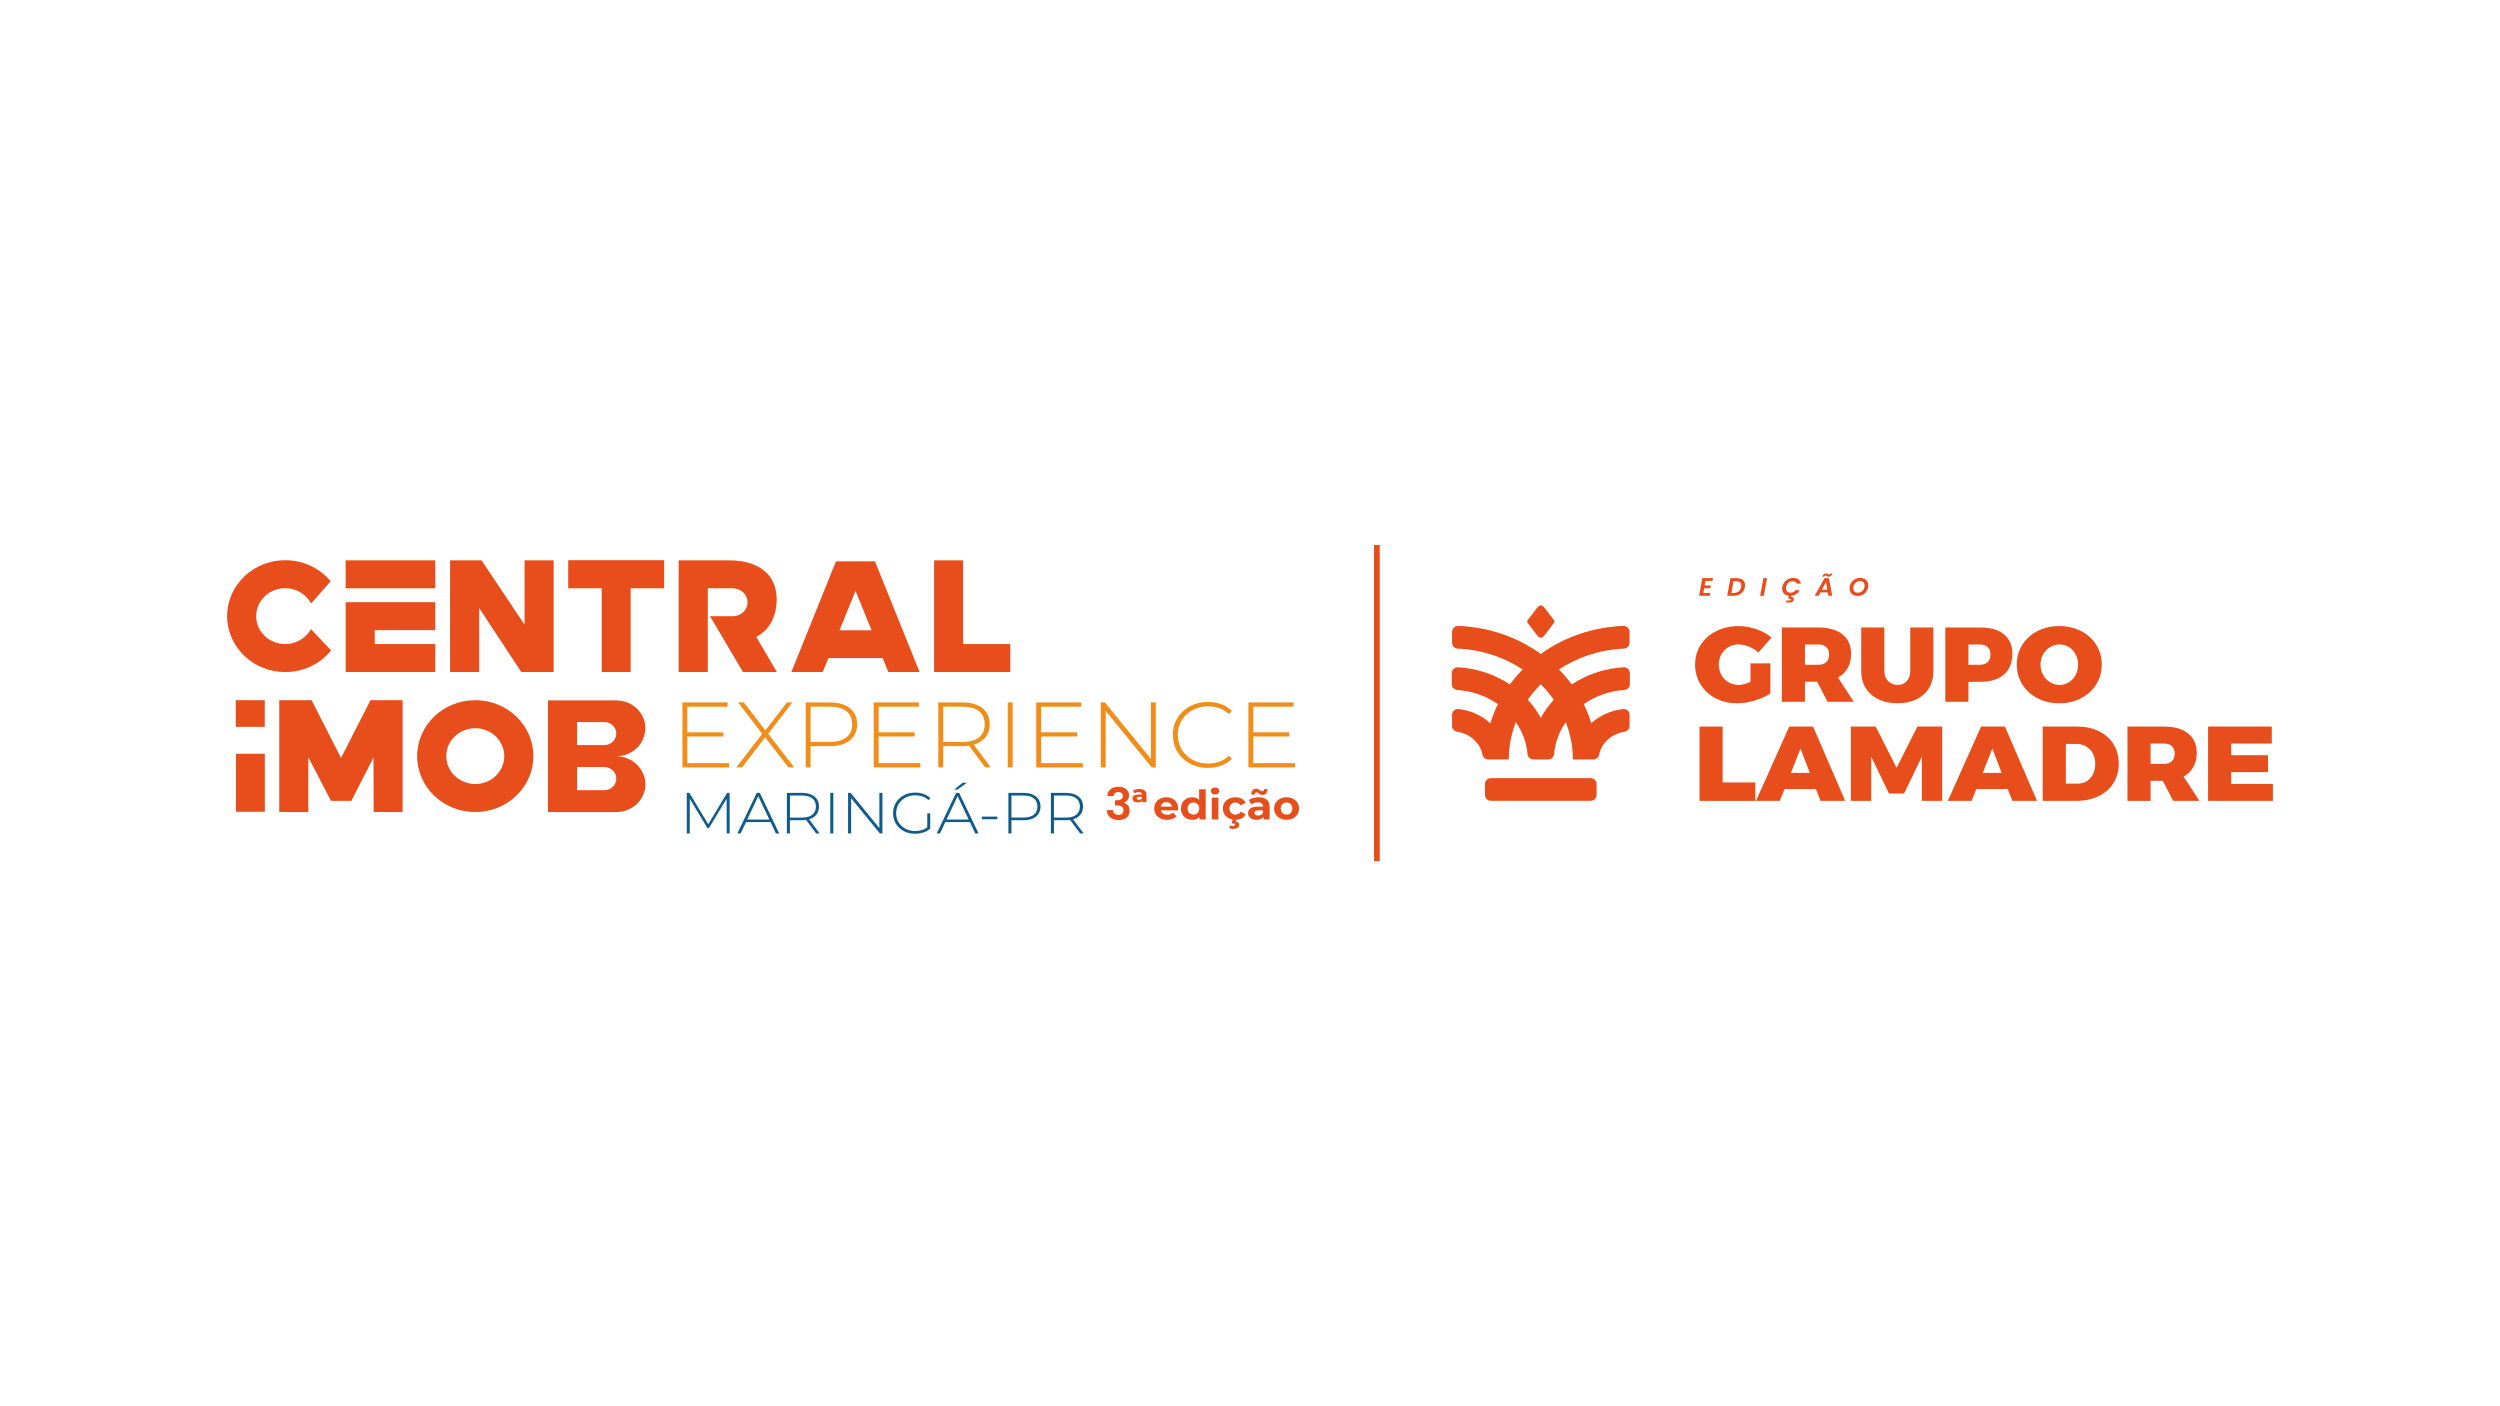 <?xml version="1.0" encoding="UTF-8"?>
<svg id="Camada_1" data-name="Camada 1" xmlns="http://www.w3.org/2000/svg" viewBox="0 0 1920 1080">
  <defs>
    <style>
      .cls-1 {
        fill: #f18e1a;
      }

      .cls-2 {
        fill: #0f5c8c;
      }

      .cls-3 {
        fill: #e84e1b;
      }
    </style>
  </defs>
  <g>
    <g>
      <path class="cls-3" d="M873.86,616.24c-1.39,0-2.43-.3-3.12-.89-.69-.59-1.04-1.31-1.04-2.14,0-.92.38-1.65,1.14-2.19.76-.54,1.97-.81,3.64-.81h2.92v1.75h-2.4c-.71,0-1.22.1-1.53.3-.3.2-.45.46-.45.8,0,.38.16.66.47.86.31.2.74.3,1.28.3s.97-.1,1.36-.31c.39-.21.68-.51.88-.91l.45,1.47c-.19.54-.6.97-1.22,1.3-.62.32-1.41.48-2.39.48ZM877.27,616.11v-1.94l-.26-.41v-3.47c0-.65-.21-1.13-.62-1.45-.41-.32-1.04-.48-1.88-.48-.56,0-1.14.09-1.72.27-.58.18-1.08.41-1.49.7l-1.17-2.12c.61-.42,1.35-.73,2.24-.94.89-.21,1.76-.31,2.63-.31,1.75,0,3.11.36,4.06,1.09.95.73,1.43,1.85,1.43,3.37v5.69h-3.21Z"/>
      <path class="cls-3" d="M896.36,629.61c-1.99,0-3.73-.38-5.23-1.12-1.49-.75-2.65-1.77-3.47-3.08-.82-1.3-1.23-2.79-1.23-4.45s.39-3.16,1.18-4.47c.79-1.31,1.89-2.34,3.31-3.08,1.42-.74,3.01-1.11,4.79-1.11s3.25.35,4.63,1.06c1.37.71,2.46,1.71,3.26,3,.8,1.29,1.2,2.84,1.2,4.66,0,.19-.01.4-.03.64-.02.24-.04.46-.07.67h-14.19v-2.84h11.53l-1.98.84c.02-.87-.15-1.64-.52-2.28-.37-.65-.88-1.15-1.53-1.51-.65-.36-1.41-.55-2.27-.55s-1.63.18-2.29.55c-.66.36-1.17.87-1.54,1.53s-.55,1.43-.55,2.33v.75c0,.94.22,1.75.65,2.44.43.69,1.03,1.21,1.79,1.58.76.36,1.67.55,2.73.55.91,0,1.72-.14,2.42-.41.7-.27,1.35-.68,1.93-1.22l2.69,2.81c-.8.87-1.81,1.55-3.02,2.01-1.21.47-2.61.7-4.19.7Z"/>
      <path class="cls-3" d="M915.68,629.61c-1.65,0-3.13-.36-4.45-1.08s-2.36-1.72-3.12-3.01c-.76-1.29-1.14-2.81-1.14-4.56s.38-3.27,1.14-4.56c.76-1.29,1.8-2.3,3.12-3.01,1.32-.72,2.8-1.08,4.45-1.08,1.47,0,2.76.31,3.86.94s1.96,1.57,2.57,2.84.91,2.89.91,4.87-.29,3.58-.88,4.87c-.58,1.29-1.42,2.24-2.52,2.86-1.09.61-2.41.92-3.95.92ZM916.53,625.61c.84,0,1.6-.18,2.27-.55.67-.36,1.21-.9,1.61-1.61.4-.71.6-1.54.6-2.5s-.2-1.81-.6-2.5-.94-1.21-1.61-1.58c-.67-.36-1.43-.55-2.27-.55s-1.57.18-2.24.55-1.21.89-1.61,1.58c-.4.69-.6,1.52-.6,2.5s.2,1.79.6,2.5c.4.71.94,1.24,1.61,1.61.67.36,1.42.55,2.24.55ZM921.14,629.36v-3.44l.1-5-.32-4.97v-9.78h5.07v23.18h-4.84Z"/>
      <path class="cls-3" d="M933.18,610.21c-.95,0-1.72-.26-2.31-.78-.58-.52-.88-1.17-.88-1.94s.29-1.42.88-1.94c.58-.52,1.35-.78,2.31-.78s1.69.24,2.29.73.89,1.12.89,1.89c0,.81-.29,1.48-.88,2.01-.58.53-1.35.8-2.31.8ZM930.65,629.36v-16.81h5.07v16.81h-5.07Z"/>
      <path class="cls-3" d="M948.87,629.61c-1.88,0-3.55-.37-5.02-1.11-1.46-.74-2.61-1.77-3.44-3.08-.83-1.31-1.25-2.8-1.25-4.47s.42-3.18,1.25-4.47c.83-1.29,1.98-2.31,3.44-3.06,1.46-.75,3.13-1.12,5.02-1.12s3.45.37,4.82,1.11c1.37.74,2.36,1.79,2.97,3.14l-3.9,2.06c-.48-.79-1.05-1.37-1.72-1.73-.67-.36-1.41-.55-2.21-.55-.84,0-1.61.18-2.31.55-.69.36-1.24.89-1.66,1.58s-.62,1.52-.62,2.5.21,1.82.62,2.52c.41.7.96,1.23,1.66,1.59.69.36,1.46.55,2.31.55s1.54-.18,2.21-.55c.67-.36,1.24-.95,1.72-1.76l3.9,2.06c-.61,1.33-1.6,2.37-2.97,3.12-1.38.75-2.98,1.12-4.82,1.12ZM947.01,636.61c-.56,0-1.11-.06-1.64-.19-.53-.13-.99-.29-1.38-.5l.78-2.06c.32.15.66.26,1.01.34.35.08.72.12,1.14.12.61,0,1.03-.09,1.28-.28.25-.19.37-.43.37-.72,0-.27-.12-.49-.37-.66-.25-.17-.65-.25-1.22-.25h-1.1l.84-3.31h2.7l-.45,1.81c.97.1,1.68.4,2.13.89.44.49.67,1.05.67,1.67,0,.98-.43,1.74-1.3,2.3s-2.01.83-3.44.83Z"/>
      <path class="cls-3" d="M965,629.61c-1.34,0-2.5-.22-3.47-.67-.97-.45-1.73-1.06-2.26-1.83-.53-.77-.8-1.63-.8-2.59s.25-1.85.76-2.61c.51-.76,1.31-1.35,2.42-1.76s2.55-.62,4.35-.62h4.61v2.81h-4.09c-1.19,0-2.01.19-2.45.56-.44.38-.67.84-.67,1.41,0,.62.25,1.12.76,1.48.51.36,1.2.55,2.06.55s1.64-.19,2.32-.56,1.16-.95,1.45-1.72l.78,2.28c-.37,1.04-1.04,1.85-2.01,2.42-.97.57-2.23.86-3.77.86ZM970.33,629.36v-3.28l-.32-.72v-5.87c0-1.04-.33-1.85-.99-2.44-.66-.58-1.67-.87-3.04-.87-.93,0-1.85.14-2.74.42-.9.28-1.67.66-2.32,1.14l-1.79-3.41c.95-.67,2.1-1.17,3.44-1.52,1.34-.34,2.71-.51,4.09-.51,2.66,0,4.73.6,6.2,1.81,1.47,1.21,2.21,3.09,2.21,5.65v9.59h-4.74ZM969.61,610.52c-.56,0-1.06-.1-1.49-.31-.43-.21-.82-.44-1.17-.7-.35-.26-.67-.49-.97-.69s-.61-.3-.91-.3c-.45,0-.82.15-1.09.45-.27.3-.43.73-.47,1.3h-2.57c.04-1.4.4-2.5,1.07-3.33.67-.82,1.58-1.23,2.73-1.23.56,0,1.07.1,1.51.3.44.2.84.43,1.19.69.35.26.67.5.96.7.29.21.59.31.89.31.45,0,.82-.15,1.1-.45s.43-.71.45-1.23h2.57c-.02,1.33-.37,2.42-1.06,3.25-.68.83-1.6,1.25-2.74,1.25Z"/>
      <path class="cls-3" d="M988.06,629.61c-1.84,0-3.48-.38-4.92-1.12-1.44-.75-2.57-1.77-3.39-3.08-.82-1.3-1.23-2.79-1.23-4.45s.41-3.18,1.23-4.48c.82-1.3,1.95-2.32,3.39-3.06,1.44-.74,3.08-1.11,4.92-1.11s3.52.37,4.97,1.11c1.45.74,2.59,1.76,3.41,3.06.82,1.3,1.23,2.8,1.23,4.48s-.41,3.18-1.23,4.47c-.82,1.29-1.96,2.31-3.41,3.06-1.45.75-3.11,1.12-4.97,1.12ZM988.06,625.61c.87,0,1.63-.18,2.29-.55.66-.36,1.19-.9,1.59-1.61.4-.71.6-1.54.6-2.5s-.2-1.81-.6-2.5c-.4-.69-.93-1.21-1.59-1.58-.66-.36-1.41-.55-2.26-.55s-1.6.18-2.27.55c-.67.36-1.21.89-1.61,1.58-.4.69-.6,1.52-.6,2.5s.2,1.79.6,2.5c.4.71.94,1.24,1.61,1.61.67.36,1.42.55,2.24.55Z"/>
      <path class="cls-3" d="M852.86,606.09c1.54-1.24,3.58-1.85,6.1-1.85,1.72,0,3.19.29,4.42.87,1.23.58,2.15,1.36,2.77,2.35.62.99.94,2.1.94,3.35,0,1.43-.38,2.64-1.15,3.62-.77.99-1.68,1.65-2.74,1.99v.14c1.37.41,2.43,1.13,3.2,2.18.77,1.04,1.15,2.38,1.15,4.01,0,1.36-.32,2.57-.97,3.64-.65,1.07-1.6,1.9-2.86,2.5-1.26.6-2.77.9-4.54.9-2.66,0-4.83-.65-6.5-1.94-1.67-1.29-2.56-3.2-2.65-5.71h4.81c.05,1.11.44,2,1.18,2.67.74.67,1.76,1,3.06,1,1.2,0,2.13-.32,2.77-.97.65-.65.97-1.48.97-2.5,0-1.36-.45-2.33-1.34-2.92-.9-.59-2.29-.88-4.17-.88h-1.02v-3.91h1.02c3.35,0,5.02-1.08,5.02-3.23,0-.97-.3-1.73-.9-2.28s-1.47-.82-2.6-.82-1.96.29-2.56.87c-.6.58-.95,1.31-1.04,2.19h-4.84c.12-2.27.95-4.02,2.49-5.25Z"/>
    </g>
    <g>
      <path class="cls-2" d="M527.44,640.11v-31.18h1.99l15.04,24.99h-1.06l15-24.99h1.94l.05,31.18h-2.31l-.05-27.75h.65l-14.21,23.61h-1.16l-14.26-23.61h.69v27.75h-2.32Z"/>
      <path class="cls-2" d="M566.27,640.11l14.91-31.18h2.36l14.91,31.18h-2.55l-14.07-29.75h1.02l-14.03,29.75h-2.55ZM571.74,631.34l.79-1.92h19.4l.79,1.92h-20.97Z"/>
      <path class="cls-2" d="M604.32,640.11v-31.18h11.62c2.72,0,5.05.42,6.99,1.25,1.94.83,3.44,2.03,4.49,3.59,1.05,1.56,1.57,3.45,1.57,5.68s-.53,4.03-1.57,5.59c-1.05,1.56-2.55,2.76-4.49,3.61-1.94.85-4.27,1.27-6.99,1.27h-10.32l1.06-1.07v11.27h-2.36ZM606.69,628.98l-1.06-1.07h10.32c3.49,0,6.13-.74,7.94-2.23,1.81-1.48,2.71-3.56,2.71-6.24s-.9-4.79-2.71-6.26c-1.81-1.47-4.45-2.21-7.94-2.21h-10.32l1.06-1.11v19.11ZM626.82,640.11l-8.42-11.31h2.68l8.43,11.31h-2.69Z"/>
      <path class="cls-2" d="M637.65,640.11v-31.18h2.36v31.18h-2.36Z"/>
      <path class="cls-2" d="M651.31,640.11v-31.18h1.99l23.1,28.37h-1.06v-28.37h2.36v31.18h-1.94l-23.15-28.37h1.06v28.37h-2.36Z"/>
      <path class="cls-2" d="M702.83,640.34c-2.44,0-4.69-.39-6.76-1.18-2.07-.79-3.87-1.89-5.39-3.32-1.53-1.43-2.71-3.1-3.54-5.01-.83-1.91-1.25-4.02-1.25-6.3s.42-4.39,1.25-6.3c.83-1.92,2.02-3.59,3.56-5.01,1.54-1.43,3.34-2.53,5.39-3.32,2.05-.79,4.31-1.18,6.78-1.18s4.52.36,6.53,1.07c2.01.71,3.72,1.78,5.14,3.21l-1.48,1.51c-1.42-1.34-2.97-2.29-4.65-2.85-1.68-.56-3.51-.85-5.49-.85-2.1,0-4.04.34-5.83,1.02-1.79.68-3.35,1.65-4.68,2.9-1.33,1.25-2.35,2.7-3.08,4.36-.73,1.66-1.09,3.47-1.09,5.43s.36,3.77,1.09,5.43c.72,1.66,1.75,3.12,3.08,4.36,1.33,1.25,2.88,2.21,4.68,2.9,1.79.68,3.73,1.02,5.83,1.02,1.91,0,3.73-.28,5.44-.85,1.71-.56,3.28-1.5,4.7-2.81l1.34,1.74c-1.45,1.34-3.19,2.34-5.21,3.01-2.02.67-4.14,1-6.37,1ZM712.14,636.1v-11.45h2.27v11.67l-2.27-.22Z"/>
      <path class="cls-2" d="M719.36,640.11l14.91-31.18h2.36l14.91,31.18h-2.55l-14.07-29.75h1.02l-14.03,29.75h-2.55ZM724.82,631.34l.79-1.92h19.4l.79,1.92h-20.97ZM732.83,606.4l6.43-5.26h3.33l-7.27,5.26h-2.5Z"/>
      <path class="cls-2" d="M754.03,629.16v-2h11.9v2h-11.9Z"/>
      <path class="cls-2" d="M774.44,640.11v-31.18h11.62c2.72,0,5.05.42,6.99,1.25,1.94.83,3.44,2.03,4.49,3.59,1.05,1.56,1.57,3.45,1.57,5.68s-.53,4.04-1.57,5.61c-1.05,1.57-2.55,2.78-4.49,3.61-1.94.83-4.27,1.25-6.99,1.25h-10.32l1.06-1.07v11.27h-2.36ZM776.8,628.98l-1.06-1.11h10.32c3.49,0,6.13-.73,7.94-2.2,1.81-1.47,2.71-3.54,2.71-6.21s-.9-4.79-2.71-6.26c-1.81-1.47-4.45-2.21-7.94-2.21h-10.32l1.06-1.11v19.11Z"/>
      <path class="cls-2" d="M807.08,640.11v-31.18h11.62c2.72,0,5.05.42,6.99,1.25,1.94.83,3.44,2.03,4.49,3.59,1.05,1.56,1.57,3.45,1.57,5.68s-.53,4.03-1.57,5.59c-1.05,1.56-2.55,2.76-4.49,3.61-1.94.85-4.27,1.27-6.99,1.27h-10.32l1.06-1.07v11.27h-2.36ZM809.44,628.98l-1.06-1.07h10.32c3.49,0,6.13-.74,7.94-2.23s2.71-3.56,2.71-6.24-.9-4.79-2.71-6.26c-1.81-1.47-4.45-2.21-7.94-2.21h-10.32l1.06-1.11v19.11ZM829.57,640.11l-8.42-11.31h2.68l8.43,11.31h-2.69Z"/>
    </g>
    <g>
      <g>
        <polygon class="cls-3" points="265.44 451.81 287.37 451.81 295.1 451.81 334.3 451.81 334.3 430.34 265.44 430.34 265.44 451.81"/>
        <polygon class="cls-3" points="739.68 494.64 739.68 430.34 717.38 430.34 717.38 516.1 775.89 516.1 775.89 494.64 739.68 494.64"/>
        <polygon class="cls-3" points="402.87 479.8 369.84 430.35 345.66 430.35 345.66 516.11 367.99 516.11 367.99 466.96 400.34 516.11 425.23 516.11 425.23 430.35 402.87 430.35 402.87 479.8"/>
        <polygon class="cls-3" points="436.39 451.8 462.13 451.8 462.13 516.1 484.34 516.1 484.34 451.8 510.05 451.8 510.05 430.23 436.39 430.23 436.39 451.8"/>
        <path class="cls-3" d="M642.03,431.09l-34.25,85.01h24.07l4.41-10.72h41.67l4.32,10.72h23.98l-34.26-85.01h-29.94ZM644.74,484.04l12.3-30.25,12.33,30.25h-24.63Z"/>
        <path class="cls-3" d="M238.43,483.77c-3.96,6.71-11.39,10.88-19.38,10.88-12.3,0-22.3-9.63-22.3-21.46s10-21.46,22.3-21.46c8.11,0,15.59,4.25,19.52,11.09l.36.62,14.75-16.71.27-.31-.27-.32c-8.53-10.09-21.15-15.87-34.63-15.87-24.61,0-44.64,19.27-44.64,42.95s20.02,42.95,44.64,42.95c13.68,0,26.43-5.94,34.97-16.31l.27-.33-15.51-16.32-.35.59Z"/>
        <polygon class="cls-3" points="265.44 516.11 334.3 516.11 334.3 494.62 287.78 494.62 287.78 483.95 334.3 483.95 334.3 462.48 265.44 462.48 265.44 516.11"/>
        <path class="cls-3" d="M596.48,460.23c0-19.11-13.93-29.89-36.72-29.89h-38.55v85.76h22.38v-64.29h16.18c.5,0,2.11,0,2.46,0,.26,0,2.09.15,2.49.22,5.31.8,9.39,5.18,9.39,10.51,0,5.9-4.97,10.68-11.1,10.68-.11,0-.62.01-.78.01h-16.94l25.31,42.88h26.04l-15.86-27.03c10.1-5.02,15.71-15.72,15.71-28.83Z"/>
      </g>
      <g>
        <path class="cls-3" d="M365,537.75c-24.65,0-44.64,19.23-44.64,42.95s19.99,42.95,44.64,42.95,44.64-19.23,44.64-42.95-19.99-42.95-44.64-42.95ZM365,602.12c-12.3,0-22.26-9.59-22.26-21.42s9.97-21.42,22.26-21.42,22.26,9.59,22.26,21.42-9.97,21.42-22.26,21.42Z"/>
        <polygon class="cls-3" points="261.91 582.1 239.32 537.75 214.48 537.75 214.48 623.63 236.79 623.63 236.79 581.59 254.19 615.05 269.84 615.05 286.84 581.78 286.96 623.63 309.2 623.63 309.2 537.75 284.53 537.75 261.91 582.1"/>
        <rect class="cls-3" x="181.07" y="537.76" width="22.26" height="20.45"/>
        <rect class="cls-3" x="181.2" y="578.88" width="22.18" height="44.55"/>
        <path class="cls-3" d="M495.48,561.27c.11-.61.18-1.21.19-1.81,0-.03.01-.07.01-.1,0,0,0,0,0-.01,0,0,0,0,0,0,0-.01,0-.02,0-.04-.03-11.37-9.25-20.63-20.89-21.33-.23-.04-.8-.07-.94-.07-3.98-.07-10.16,0-12.78,0h-40.23v85.76h41.71c2.58,0,5.67.03,8.32,0,1.15-.01,2.25.03,3.16-.02.6-.03,1.06-.06,1.47-.09,11.32-1.02,20.18-10.18,20.18-21.34s-9.62-21.04-21.6-21.4c.07-.02.14-.05.2-.07,11.22-.44,20.21-8.83,21.2-19.48ZM464.07,606.87h-20.87v-17.82h17c1.03,0,3.54.03,3.87.03,5.11,0,9.25,3.98,9.25,8.9s-4.14,8.9-9.25,8.9ZM464.15,572.2h-20.95v-17.64h20.95c5.06,0,9.17,3.95,9.17,8.82s-4.1,8.82-9.17,8.82Z"/>
      </g>
    </g>
    <g>
      <path class="cls-1" d="M527.86,586.09h32.01v3.28h-35.79v-49.91h34.68v3.28h-30.9v43.35ZM527.41,562.42h28.09v3.21h-28.09v-3.21Z"/>
      <path class="cls-1" d="M565.43,589.37l21.05-27.17v2.85l-19.64-25.6h4.45l17.34,22.53h-1.63l17.34-22.53h4.22l-19.49,25.31v-2.42l20.9,27.02h-4.45l-18.67-24.1h1.56l-18.53,24.1h-4.45Z"/>
      <path class="cls-1" d="M618.78,589.37v-49.91h18.6c4.35,0,8.08.67,11.19,2,3.11,1.33,5.51,3.24,7.19,5.74,1.68,2.5,2.52,5.53,2.52,9.09s-.84,6.47-2.52,8.98c-1.68,2.52-4.08,4.45-7.19,5.78-3.11,1.33-6.84,2-11.19,2h-16.53l1.7-1.71v18.04h-3.78ZM622.56,571.55l-1.7-1.78h16.53c5.58,0,9.82-1.18,12.71-3.53,2.89-2.35,4.34-5.67,4.34-9.95s-1.44-7.66-4.34-10.02c-2.89-2.35-7.13-3.53-12.71-3.53h-16.53l1.7-1.78v30.59Z"/>
      <path class="cls-1" d="M674.81,586.09h32.01v3.28h-35.79v-49.91h34.68v3.28h-30.9v43.35ZM674.36,562.42h28.09v3.21h-28.09v-3.21Z"/>
      <path class="cls-1" d="M720.61,589.37v-49.91h18.6c4.35,0,8.08.67,11.19,2,3.11,1.33,5.51,3.24,7.19,5.74,1.68,2.5,2.52,5.53,2.52,9.09s-.84,6.45-2.52,8.95c-1.68,2.5-4.08,4.42-7.19,5.78-3.11,1.35-6.84,2.03-11.19,2.03h-16.53l1.7-1.71v18.04h-3.78ZM724.38,571.55l-1.7-1.71h16.53c5.58,0,9.82-1.19,12.71-3.57,2.89-2.38,4.34-5.7,4.34-9.98s-1.45-7.66-4.34-10.02c-2.89-2.35-7.13-3.53-12.71-3.53h-16.53l1.7-1.78v30.59ZM756.62,589.37l-13.49-18.11h4.3l13.49,18.11h-4.3Z"/>
      <path class="cls-1" d="M773.96,589.37v-49.91h3.78v49.91h-3.78Z"/>
      <path class="cls-1" d="M799.6,586.09h32.01v3.28h-35.79v-49.91h34.68v3.28h-30.9v43.35ZM799.16,562.42h28.09v3.21h-28.09v-3.21Z"/>
      <path class="cls-1" d="M845.4,589.37v-49.91h3.19l36.98,45.42h-1.7v-45.42h3.78v49.91h-3.11l-37.05-45.42h1.7v45.42h-3.78Z"/>
      <path class="cls-1" d="M927.66,589.73c-3.85,0-7.42-.63-10.71-1.89-3.29-1.26-6.14-3.03-8.56-5.31-2.42-2.28-4.3-4.96-5.63-8.02-1.33-3.07-2-6.43-2-10.09s.67-7.02,2-10.09c1.33-3.07,3.22-5.74,5.67-8.02,2.45-2.28,5.3-4.05,8.56-5.31,3.26-1.26,6.82-1.89,10.67-1.89,3.66,0,7.08.57,10.26,1.71,3.19,1.14,5.92,2.88,8.19,5.21l-2.37,2.35c-2.22-2.09-4.68-3.6-7.37-4.53-2.69-.93-5.55-1.39-8.56-1.39-3.31,0-6.39.55-9.23,1.64-2.84,1.09-5.31,2.64-7.41,4.63-2.1,2-3.73,4.33-4.89,6.99-1.16,2.66-1.74,5.56-1.74,8.7s.58,6.04,1.74,8.7c1.16,2.66,2.79,4.99,4.89,6.99,2.1,2,4.57,3.54,7.41,4.63,2.84,1.09,5.92,1.64,9.23,1.64,3.01,0,5.87-.46,8.56-1.39,2.69-.93,5.15-2.46,7.37-4.6l2.37,2.35c-2.27,2.33-5,4.08-8.19,5.24-3.19,1.17-6.61,1.75-10.26,1.75Z"/>
      <path class="cls-1" d="M962.56,586.09h32.01v3.28h-35.79v-49.91h34.68v3.28h-30.9v43.35ZM962.11,562.42h28.09v3.21h-28.09v-3.21Z"/>
    </g>
  </g>
  <g>
    <g>
      <g>
        <path class="cls-3" d="M1251.73,525.46v-8.53c0-2.58-2.19-4.62-4.87-4.46-14.78.86-28.42,5.63-39.76,13.18-2.95-4.01-6.22-7.85-9.81-11.48,14.14-9.39,31.25-15.23,49.78-16.03,2.47-.11,4.42-2.07,4.42-4.45v-8.52c0-2.53-2.19-4.57-4.82-4.47-23.23.91-45.17,8.43-63.33,21.53h0c-18.16-13.1-40.1-20.62-63.33-21.53-2.63-.1-4.82,1.93-4.82,4.47v8.52c0,2.38,1.95,4.34,4.42,4.45,18.53.8,35.64,6.64,49.78,16.03-3.59,3.64-6.86,7.48-9.81,11.48-11.34-7.55-24.99-12.31-39.76-13.18-2.67-.16-4.87,1.89-4.87,4.46v8.53c0,2.36,1.92,4.28,4.37,4.45,11.63.79,22.32,4.73,31.06,10.87-2.33,4.74-4.28,9.64-5.8,14.67-6.43-5.86-14.86-9.82-24.25-10.89-2.82-.32-5.14,1.7-5.14,4.44v8.6c0,2.23,1.72,4.06,4,4.42,9.84,1.53,17.63,8.59,19.35,17.53.41,2.14,2.27,3.74,4.53,3.74h15.68c0-10.07,1.91-19.73,5.42-28.71,4.99,7.18,8.18,15.51,8.95,24.46.2,2.38,2.21,4.24,4.7,4.24h5.53s5.53,0,5.53,0c2.49,0,4.49-1.86,4.7-4.24.77-8.95,3.95-17.28,8.95-24.46,3.5,8.97,5.42,18.64,5.42,28.71h15.68c2.26,0,4.12-1.6,4.53-3.74,1.72-8.94,9.51-16,19.35-17.53,2.29-.36,4-2.19,4-4.42v-8.6c0-2.73-2.32-4.76-5.14-4.44-9.39,1.07-17.82,5.03-24.25,10.89-1.52-5.03-3.47-9.93-5.8-14.67,8.75-6.15,19.44-10.08,31.06-10.87,2.45-.17,4.37-2.08,4.37-4.45ZM1183.33,551.31h0c-2.74-5-6.09-9.66-9.97-13.9,2.94-4.22,6.29-8.18,9.97-11.86h0c3.68,3.67,7.03,7.63,9.97,11.86-3.88,4.23-7.24,8.9-9.97,13.89Z"/>
        <path class="cls-3" d="M1221.57,597.61h-76.48c-2.56,0-4.64,2-4.64,4.46v8.49c0,2.47,2.1,4.48,4.66,4.48h76.43c2.56,0,4.66-2.02,4.66-4.48v-8.49c0-2.46-2.08-4.46-4.64-4.46Z"/>
        <path class="cls-3" d="M1193.43,476.25l-7.75-10.11c-.59-.77-1.45-1.16-2.34-1.21-.89.05-1.75.45-2.34,1.21l-7.75,10.11c-.5.65-.5,1.53,0,2.18l7.75,10.11c.59.77,1.45,1.16,2.34,1.21.89-.05,1.75-.45,2.34-1.21l7.75-10.11c.5-.65.5-1.53,0-2.18Z"/>
      </g>
      <g>
        <path class="cls-3" d="M1344.35,509.42h15.29v23.2c-3.25,2.17-7.26,3.96-12.04,5.37-4.78,1.41-9.31,2.12-13.58,2.12-6.09,0-11.59-1.29-16.48-3.87-4.9-2.58-8.74-6.12-11.53-10.63-2.79-4.5-4.18-9.58-4.18-15.22s1.44-10.64,4.31-15.14c2.87-4.5,6.86-8.03,11.96-10.58,5.1-2.55,10.8-3.83,17.12-3.83,4.55,0,9.11.79,13.67,2.36,4.55,1.58,8.43,3.72,11.62,6.43l-10.08,11.56c-2.05-1.9-4.46-3.42-7.22-4.56-2.76-1.14-5.45-1.71-8.07-1.71-2.85,0-5.42.68-7.73,2.04-2.31,1.36-4.11,3.22-5.42,5.58-1.31,2.36-1.96,4.98-1.96,7.86s.67,5.59,2.01,7.98c1.34,2.39,3.17,4.26,5.51,5.62,2.33,1.36,4.92,2.04,7.77,2.04,2.56,0,5.58-.79,9.05-2.36v-14.25Z"/>
        <path class="cls-3" d="M1403.53,538.98l-7.94-15.39h-9.39v15.39h-17.76v-57.07h27.93c8.03,0,14.25,1.76,18.66,5.29,4.41,3.53,6.62,8.52,6.62,14.98,0,4.18-.87,7.8-2.6,10.87-1.74,3.07-4.23,5.5-7.47,7.29l12.13,18.64h-20.16ZM1386.2,510.56h10.16c2.68,0,4.74-.68,6.19-2.04,1.45-1.36,2.18-3.31,2.18-5.86s-.73-4.41-2.18-5.74c-1.45-1.33-3.52-1.99-6.19-1.99h-10.16v15.63Z"/>
        <path class="cls-3" d="M1450.08,523.1c1.94,1.95,4.36,2.93,7.26,2.93s5.18-.96,7-2.89c1.82-1.93,2.73-4.52,2.73-7.78v-33.46h17.76v33.46c0,4.99-1.13,9.35-3.37,13.07-2.25,3.72-5.45,6.59-9.61,8.63-4.16,2.04-9,3.05-14.52,3.05s-10.48-1.02-14.69-3.05c-4.21-2.04-7.47-4.91-9.78-8.63-2.31-3.72-3.46-8.07-3.46-13.07v-33.46h17.76v33.46c0,3.2.97,5.78,2.9,7.73Z"/>
        <path class="cls-3" d="M1539.12,487.2c4.24,3.53,6.36,8.52,6.36,14.98,0,6.79-2.12,12.05-6.36,15.8-4.24,3.75-10.24,5.62-17.98,5.62l-9.4.08v15.31h-17.76v-57.07h27.16c7.74,0,13.74,1.76,17.98,5.29ZM1526.48,508.53c1.45-1.36,2.18-3.31,2.18-5.86s-.73-4.41-2.18-5.74c-1.45-1.33-3.52-1.99-6.19-1.99h-8.54v15.63h8.54c2.68,0,4.74-.68,6.19-2.04Z"/>
        <path class="cls-3" d="M1598.22,484.67c4.98,2.55,8.88,6.07,11.7,10.54,2.82,4.48,4.23,9.51,4.23,15.1s-1.41,10.73-4.23,15.27c-2.82,4.53-6.72,8.09-11.7,10.67-4.98,2.58-10.55,3.87-16.7,3.87s-11.79-1.29-16.74-3.87c-4.95-2.58-8.84-6.13-11.66-10.67-2.82-4.53-4.23-9.62-4.23-15.27s1.41-10.63,4.23-15.1c2.82-4.48,6.7-7.99,11.66-10.54,4.95-2.55,10.53-3.83,16.74-3.83s11.71,1.28,16.7,3.83ZM1574.48,496.97c-2.25,1.36-4.04,3.22-5.38,5.58-1.34,2.36-2.01,4.98-2.01,7.86s.67,5.51,2.01,7.9c1.34,2.39,3.13,4.27,5.38,5.66,2.25,1.38,4.68,2.08,7.3,2.08s4.94-.69,7.13-2.08c2.19-1.38,3.91-3.26,5.17-5.62,1.25-2.36,1.88-5.01,1.88-7.94s-.63-5.5-1.88-7.86c-1.25-2.36-2.96-4.22-5.12-5.58-2.16-1.36-4.56-2.04-7.17-2.04s-5.05.68-7.3,2.04Z"/>
        <path class="cls-3" d="M1305.23,558h17.76v42.91h25.11v14.17h-42.87v-57.07Z"/>
        <path class="cls-3" d="M1398.15,615.07l-3.5-9.12h-24.17l-3.59,9.12h-18.28l25.54-57.07h18.28l24.68,57.07h-18.96ZM1375.43,593.58h14.52l-7.17-18.64-7.35,18.64Z"/>
        <path class="cls-3" d="M1421.47,558h19.05l16.06,31.67,15.97-31.67h19.05v57.07h-15.63v-33.87l-13.67,28.25h-11.53l-13.67-28.25v33.87h-15.63v-57.07Z"/>
        <path class="cls-3" d="M1545.48,615.07l-3.5-9.12h-24.17l-3.59,9.12h-18.28l25.54-57.07h18.28l24.68,57.07h-18.96ZM1522.76,593.58h14.52l-7.17-18.64-7.35,18.64Z"/>
        <path class="cls-3" d="M1611.88,561.54c4.87,2.36,8.64,5.7,11.32,10.01,2.68,4.31,4.01,9.3,4.01,14.94s-1.37,10.64-4.1,14.98c-2.73,4.34-6.58,7.69-11.53,10.06-4.95,2.36-10.68,3.54-17.17,3.54h-25.62v-57.07h26.22c6.38,0,12,1.18,16.87,3.54ZM1605.35,597.65c2.5-2.77,3.76-6.43,3.76-10.99s-1.34-8.25-4.01-11.07c-2.68-2.82-6.15-4.23-10.42-4.23h-8.11v30.45h8.97c4.04,0,7.32-1.38,9.82-4.15Z"/>
        <path class="cls-3" d="M1668.98,615.07l-7.94-15.39h-9.39v15.39h-17.76v-57.07h27.93c8.03,0,14.25,1.76,18.66,5.29,4.41,3.53,6.62,8.52,6.62,14.98,0,4.18-.87,7.8-2.61,10.87-1.74,3.07-4.23,5.5-7.47,7.29l12.13,18.64h-20.16ZM1651.64,586.66h10.16c2.68,0,4.74-.68,6.19-2.04,1.45-1.36,2.18-3.31,2.18-5.86s-.73-4.41-2.18-5.74c-1.45-1.33-3.52-1.99-6.19-1.99h-10.16v15.63Z"/>
        <path class="cls-3" d="M1695.8,558h48.94v13.03h-31.17v8.96h28.27v13.03h-28.27v9.04h32.03v13.03h-49.79v-57.07Z"/>
      </g>
    </g>
    <g>
      <path class="cls-3" d="M1309.85,446.11l-.65,3.52h4.75l-.38,2.1h-4.75l-.67,3.67h5.35l-.4,2.16h-8.2l2.5-13.59h8.18l-.38,2.14h-5.35Z"/>
      <path class="cls-3" d="M1337.29,444.65c.95.43,1.68,1.05,2.18,1.86.5.8.76,1.76.76,2.86,0,.49-.05.97-.14,1.44-.24,1.36-.76,2.55-1.57,3.57-.8,1.02-1.82,1.8-3.04,2.36-1.22.56-2.59.84-4.08.84h-4.93l2.5-13.57h4.93c1.31,0,2.43.22,3.38.65ZM1335.37,454.14c.95-.8,1.56-1.92,1.83-3.34.07-.43.1-.8.1-1.11,0-1.09-.33-1.93-1-2.53-.67-.6-1.64-.89-2.92-.89h-1.98l-1.66,9.08h1.98c1.48,0,2.7-.4,3.65-1.21Z"/>
      <path class="cls-3" d="M1357.12,444l-2.48,13.57h-2.85l2.5-13.57h2.83Z"/>
      <path class="cls-3" d="M1377.24,454.71c.65-.32,1.19-.8,1.64-1.42h3.25c-.66,1.24-1.57,2.24-2.72,3s-2.43,1.21-3.83,1.35l-.14.8c.66,0,1.2.14,1.63.43.42.28.64.71.64,1.26,0,.08-.01.22-.04.43-.12.7-.47,1.24-1.06,1.61s-1.26.56-2.01.56h-2.87l.3-1.59h2.4c.32,0,.57-.05.75-.14.17-.09.29-.25.34-.49.05-.23,0-.39-.14-.48-.15-.08-.39-.13-.73-.13h-1.25l.4-2.27c-1.02-.1-1.92-.4-2.7-.89-.77-.49-1.37-1.13-1.79-1.92-.42-.79-.63-1.68-.63-2.68,0-.45.04-.91.12-1.38.24-1.33.77-2.53,1.59-3.59s1.82-1.88,3.01-2.47c1.19-.59,2.46-.88,3.81-.88,1.58,0,2.89.39,3.94,1.17,1.05.78,1.68,1.85,1.9,3.23h-3.25c-.22-.62-.59-1.09-1.11-1.41-.53-.32-1.17-.48-1.94-.48-.82,0-1.59.18-2.29.54-.71.36-1.3.88-1.78,1.56-.48.67-.8,1.45-.96,2.33-.07.42-.1.76-.1,1.03,0,1.05.31,1.88.94,2.49.63.61,1.48.91,2.56.91.77,0,1.48-.16,2.12-.49Z"/>
      <path class="cls-3" d="M1403.7,454.98h-5.64l-1.39,2.59h-2.97l7.58-13.59h3.29l2.57,13.59h-2.99l-.44-2.59ZM1403.34,452.86l-1.01-5.75-3.11,5.75h4.12ZM1400.68,440.99c.52-.42,1.11-.63,1.79-.63.27,0,.5.04.71.13.2.08.42.2.65.36.19.13.35.22.49.28.14.06.29.09.46.09.51,0,.86-.28,1.05-.84h1.51c-.3.86-.7,1.49-1.21,1.91-.51.42-1.1.63-1.78.63-.28,0-.52-.04-.71-.13-.19-.08-.41-.2-.67-.36-.19-.13-.35-.23-.49-.29-.14-.06-.29-.1-.45-.1-.48,0-.83.28-1.03.86h-1.52c.28-.86.68-1.49,1.2-1.91Z"/>
      <path class="cls-3" d="M1423.32,456.97c-.91-.49-1.61-1.16-2.11-2.02-.5-.86-.75-1.85-.75-2.96,0-1.56.36-2.95,1.08-4.2.72-1.24,1.72-2.22,2.99-2.92,1.27-.71,2.7-1.06,4.29-1.06,1.2,0,2.25.24,3.16.72.91.48,1.61,1.15,2.11,2.01.5.86.75,1.84.75,2.94,0,1.58-.36,2.99-1.07,4.24-.71,1.24-1.71,2.22-2.99,2.93-1.28.71-2.72,1.06-4.32,1.06-1.19,0-2.23-.24-3.14-.73ZM1429.55,454.45c.77-.49,1.37-1.16,1.8-1.99.42-.84.64-1.75.64-2.73,0-1.06-.31-1.9-.93-2.51s-1.49-.91-2.61-.91c-1,0-1.88.25-2.66.74-.78.49-1.37,1.15-1.8,1.98-.42.83-.64,1.74-.64,2.72,0,1.06.31,1.9.92,2.52.61.62,1.48.92,2.6.92,1.01,0,1.9-.25,2.68-.74Z"/>
    </g>
  </g>
  <rect class="cls-3" x="1055.24" y="418.58" width="4.39" height="242.85"/>
</svg>